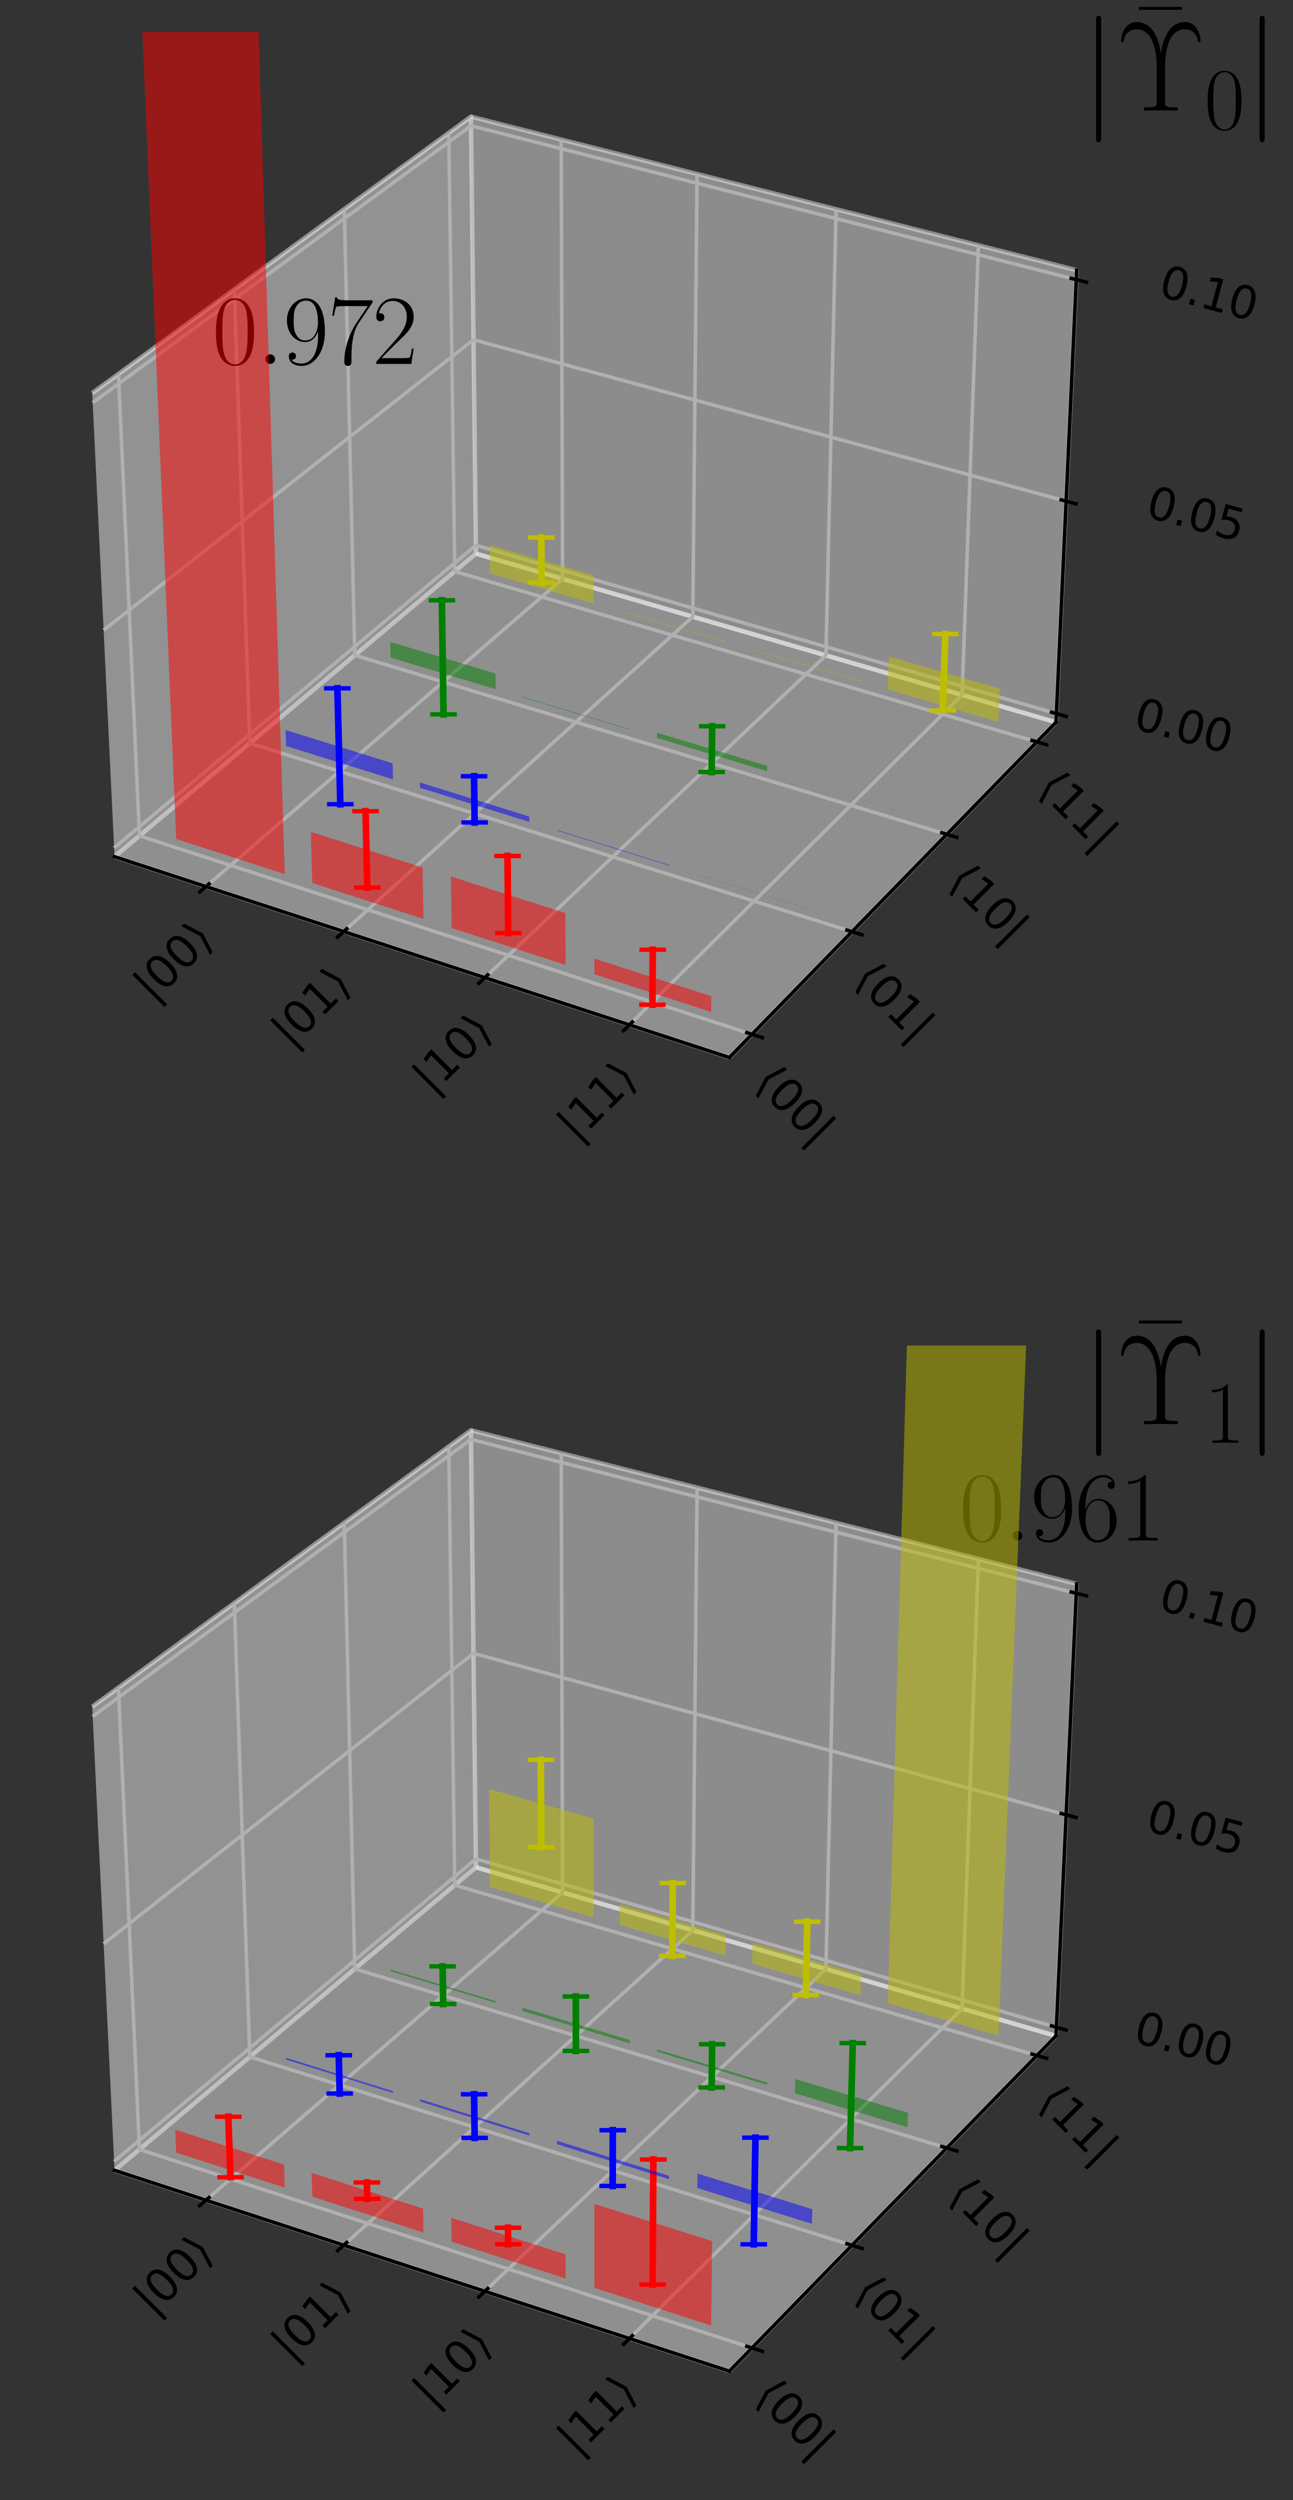 <?xml version="1.0" encoding="utf-8" standalone="no"?>
<!DOCTYPE svg PUBLIC "-//W3C//DTD SVG 1.1//EN"
  "http://www.w3.org/Graphics/SVG/1.1/DTD/svg11.dtd">
<svg height="564.289pt" version="1.1" viewBox="0 0 291.894 564.289" width="291.894pt" xmlns="http://www.w3.org/2000/svg" xmlns:xlink="http://www.w3.org/1999/xlink">
 <rect x="0" y="0" width="291.894" height="564.289" fill="#333333" stroke="none"/>
 <defs>
  <style type="text/css">*{stroke-linecap:butt;stroke-linejoin:round;}</style>
 </defs>
 <g id="figure_1">
  <g id="patch_1">
   <path d="M 0 564.289 
L 291.894 564.289 
L 291.894 0 
L 0 0 
z
" style="fill:none;"/>
  </g>
  <g id="patch_2">
   <path d="M 7.2 254.291 
L 254.291 254.291 
L 254.291 7.2 
L 7.2 7.2 
z
" style="fill:none;"/>
  </g>
  <g id="pane3d_1">
   <g id="patch_3">
    <path d="M 25.857 193.366 
L 107.455 124.97 
L 106.32 26.329 
L 20.818 88.725 
" style="fill:#f2f2f2;opacity:0.5;stroke:#f2f2f2;stroke-linejoin:miter;"/>
   </g>
  </g>
  <g id="pane3d_2">
   <g id="patch_4">
    <path d="M 107.455 124.97 
L 238.389 163.027 
L 243.062 60.989 
L 106.32 26.329 
" style="fill:#e6e6e6;opacity:0.5;stroke:#e6e6e6;stroke-linejoin:miter;"/>
   </g>
  </g>
  <g id="pane3d_3">
   <g id="patch_5">
    <path d="M 25.857 193.366 
L 164.654 238.697 
L 238.389 163.027 
L 107.455 124.97 
" style="fill:#ececec;opacity:0.5;stroke:#ececec;stroke-linejoin:miter;"/>
   </g>
  </g>
  <g id="axis3d_1">
   <g id="line2d_1">
    <path d="M 25.857 193.366 
L 164.654 238.697 
" style="fill:none;stroke:#000000;stroke-linecap:square;stroke-width:0.8;"/>
   </g>
   <g id="Line3DCollection_1">
    <path d="M 46.496 200.107 
L 126.998 130.65 
L 126.694 31.494 
" style="fill:none;stroke:#b0b0b0;stroke-width:0.8;"/>
    <path d="M 77.595 210.264 
L 156.397 139.195 
L 157.365 39.268 
" style="fill:none;stroke:#b0b0b0;stroke-width:0.8;"/>
    <path d="M 109.451 220.668 
L 186.451 147.931 
L 188.751 47.223 
" style="fill:none;stroke:#b0b0b0;stroke-width:0.8;"/>
    <path d="M 142.092 231.329 
L 217.184 156.864 
L 220.877 55.366 
" style="fill:none;stroke:#b0b0b0;stroke-width:0.8;"/>
   </g>
   <g id="xtick_1">
    <g id="line2d_2">
     <path d="M 47.198 199.502 
L 45.091 201.32 
" style="fill:none;stroke:#000000;stroke-linecap:square;stroke-width:0.8;"/>
    </g>
    <g id="text_1">
     <!-- $|00\rangle$ -->
     <g transform="translate(34.538 226.551)rotate(-45)scale(0.1 -0.1)">
      <defs>
       <path d="M 1344 4891 
L 1344 -1509 
L 813 -1509 
L 813 4891 
L 1344 4891 
z
" id="DejaVuSans-7c" transform="scale(0.016)"/>
       <path d="M 2034 4250 
Q 1547 4250 1301 3770 
Q 1056 3291 1056 2328 
Q 1056 1369 1301 889 
Q 1547 409 2034 409 
Q 2525 409 2770 889 
Q 3016 1369 3016 2328 
Q 3016 3291 2770 3770 
Q 2525 4250 2034 4250 
z
M 2034 4750 
Q 2819 4750 3233 4129 
Q 3647 3509 3647 2328 
Q 3647 1150 3233 529 
Q 2819 -91 2034 -91 
Q 1250 -91 836 529 
Q 422 1150 422 2328 
Q 422 3509 836 4129 
Q 1250 4750 2034 4750 
z
" id="DejaVuSans-30" transform="scale(0.016)"/>
       <path d="M 1925 2006 
L 1044 -844 
L 513 -844 
L 1394 2006 
L 513 4856 
L 1044 4856 
L 1925 2006 
z
" id="DejaVuSans-27e9" transform="scale(0.016)"/>
      </defs>
      <use transform="translate(0 0.578)" xlink:href="#DejaVuSans-7c"/>
      <use transform="translate(33.691 0.578)" xlink:href="#DejaVuSans-30"/>
      <use transform="translate(97.314 0.578)" xlink:href="#DejaVuSans-30"/>
      <use transform="translate(160.938 0.578)" xlink:href="#DejaVuSans-27e9"/>
     </g>
    </g>
   </g>
   <g id="xtick_2">
    <g id="line2d_3">
     <path d="M 78.282 209.644 
L 76.217 211.506 
" style="fill:none;stroke:#000000;stroke-linecap:square;stroke-width:0.8;"/>
    </g>
    <g id="text_2">
     <!-- $|01\rangle$ -->
     <g transform="translate(65.652 236.808)rotate(-45)scale(0.1 -0.1)">
      <defs>
       <path d="M 794 531 
L 1825 531 
L 1825 4091 
L 703 3866 
L 703 4441 
L 1819 4666 
L 2450 4666 
L 2450 531 
L 3481 531 
L 3481 0 
L 794 0 
L 794 531 
z
" id="DejaVuSans-31" transform="scale(0.016)"/>
      </defs>
      <use transform="translate(0 0.578)" xlink:href="#DejaVuSans-7c"/>
      <use transform="translate(33.691 0.578)" xlink:href="#DejaVuSans-30"/>
      <use transform="translate(97.314 0.578)" xlink:href="#DejaVuSans-31"/>
      <use transform="translate(160.938 0.578)" xlink:href="#DejaVuSans-27e9"/>
     </g>
    </g>
   </g>
   <g id="xtick_3">
    <g id="line2d_4">
     <path d="M 110.123 220.033 
L 108.103 221.94 
" style="fill:none;stroke:#000000;stroke-linecap:square;stroke-width:0.8;"/>
    </g>
    <g id="text_3">
     <!-- $|10\rangle$ -->
     <g transform="translate(97.525 247.316)rotate(-45)scale(0.1 -0.1)">
      <use transform="translate(0 0.578)" xlink:href="#DejaVuSans-7c"/>
      <use transform="translate(33.691 0.578)" xlink:href="#DejaVuSans-31"/>
      <use transform="translate(97.314 0.578)" xlink:href="#DejaVuSans-30"/>
      <use transform="translate(160.938 0.578)" xlink:href="#DejaVuSans-27e9"/>
     </g>
    </g>
   </g>
   <g id="xtick_4">
    <g id="line2d_5">
     <path d="M 142.748 230.678 
L 140.777 232.633 
" style="fill:none;stroke:#000000;stroke-linecap:square;stroke-width:0.8;"/>
    </g>
    <g id="text_4">
     <!-- $|11\rangle$ -->
     <g transform="translate(130.186 258.083)rotate(-45)scale(0.1 -0.1)">
      <use transform="translate(0 0.578)" xlink:href="#DejaVuSans-7c"/>
      <use transform="translate(33.691 0.578)" xlink:href="#DejaVuSans-31"/>
      <use transform="translate(97.314 0.578)" xlink:href="#DejaVuSans-31"/>
      <use transform="translate(160.938 0.578)" xlink:href="#DejaVuSans-27e9"/>
     </g>
    </g>
   </g>
  </g>
  <g id="axis3d_2">
   <g id="line2d_6">
    <path d="M 238.389 163.027 
L 164.654 238.697 
" style="fill:none;stroke:#000000;stroke-linecap:square;stroke-width:0.8;"/>
   </g>
   <g id="Line3DCollection_2">
    <path d="M 26.731 84.41 
L 31.48 188.653 
L 169.756 233.462 
" style="fill:none;stroke:#b0b0b0;stroke-width:0.8;"/>
    <path d="M 52.896 65.316 
L 56.398 167.766 
L 192.329 210.297 
" style="fill:none;stroke:#b0b0b0;stroke-width:0.8;"/>
    <path d="M 77.725 47.197 
L 80.096 147.902 
L 213.739 188.324 
" style="fill:none;stroke:#b0b0b0;stroke-width:0.8;"/>
    <path d="M 101.316 29.982 
L 102.661 128.987 
L 234.076 167.454 
" style="fill:none;stroke:#b0b0b0;stroke-width:0.8;"/>
   </g>
   <g id="xtick_5">
    <g id="line2d_7">
     <path d="M 168.591 233.084 
L 172.09 234.218 
" style="fill:none;stroke:#000000;stroke-linecap:square;stroke-width:0.8;"/>
    </g>
    <g id="text_5">
     <!-- $\langle 00|$ -->
     <g transform="translate(169.91 244.741)rotate(-315)scale(0.1 -0.1)">
      <defs>
       <path d="M 572 2006 
L 1453 4856 
L 1984 4856 
L 1103 2006 
L 1984 -844 
L 1453 -844 
L 572 2006 
z
" id="DejaVuSans-27e8" transform="scale(0.016)"/>
      </defs>
      <use transform="translate(0 0.578)" xlink:href="#DejaVuSans-27e8"/>
      <use transform="translate(39.014 0.578)" xlink:href="#DejaVuSans-30"/>
      <use transform="translate(102.637 0.578)" xlink:href="#DejaVuSans-30"/>
      <use transform="translate(166.26 0.578)" xlink:href="#DejaVuSans-7c"/>
     </g>
    </g>
   </g>
   <g id="xtick_6">
    <g id="line2d_8">
     <path d="M 191.185 209.939 
L 194.619 211.014 
" style="fill:none;stroke:#000000;stroke-linecap:square;stroke-width:0.8;"/>
    </g>
    <g id="text_6">
     <!-- $\langle 01|$ -->
     <g transform="translate(192.341 221.416)rotate(-315)scale(0.1 -0.1)">
      <use transform="translate(0 0.578)" xlink:href="#DejaVuSans-27e8"/>
      <use transform="translate(39.014 0.578)" xlink:href="#DejaVuSans-30"/>
      <use transform="translate(102.637 0.578)" xlink:href="#DejaVuSans-31"/>
      <use transform="translate(166.26 0.578)" xlink:href="#DejaVuSans-7c"/>
     </g>
    </g>
   </g>
   <g id="xtick_7">
    <g id="line2d_9">
     <path d="M 212.616 187.984 
L 215.989 189.005 
" style="fill:none;stroke:#000000;stroke-linecap:square;stroke-width:0.8;"/>
    </g>
    <g id="text_7">
     <!-- $\langle 10|$ -->
     <g transform="translate(213.617 199.291)rotate(-315)scale(0.1 -0.1)">
      <use transform="translate(0 0.578)" xlink:href="#DejaVuSans-27e8"/>
      <use transform="translate(39.014 0.578)" xlink:href="#DejaVuSans-31"/>
      <use transform="translate(102.637 0.578)" xlink:href="#DejaVuSans-30"/>
      <use transform="translate(166.26 0.578)" xlink:href="#DejaVuSans-7c"/>
     </g>
    </g>
   </g>
   <g id="xtick_8">
    <g id="line2d_10">
     <path d="M 232.973 167.131 
L 236.285 168.1 
" style="fill:none;stroke:#000000;stroke-linecap:square;stroke-width:0.8;"/>
    </g>
    <g id="text_8">
     <!-- $\langle 11|$ -->
     <g transform="translate(233.825 178.277)rotate(-315)scale(0.1 -0.1)">
      <use transform="translate(0 0.578)" xlink:href="#DejaVuSans-27e8"/>
      <use transform="translate(39.014 0.578)" xlink:href="#DejaVuSans-31"/>
      <use transform="translate(102.637 0.578)" xlink:href="#DejaVuSans-31"/>
      <use transform="translate(166.26 0.578)" xlink:href="#DejaVuSans-7c"/>
     </g>
    </g>
   </g>
  </g>
  <g id="axis3d_3">
   <g id="line2d_11">
    <path d="M 238.389 163.027 
L 243.062 60.989 
" style="fill:none;stroke:#000000;stroke-linecap:square;stroke-width:0.8;"/>
   </g>
   <g id="Line3DCollection_3">
    <path d="M 238.479 161.072 
L 107.433 123.076 
L 25.761 191.365 
" style="fill:none;stroke:#b0b0b0;stroke-width:0.8;"/>
    <path d="M 240.675 113.126 
L 106.899 76.678 
L 23.395 142.236 
" style="fill:none;stroke:#b0b0b0;stroke-width:0.8;"/>
    <path d="M 242.964 63.12 
L 106.344 28.384 
L 20.923 90.913 
" style="fill:none;stroke:#b0b0b0;stroke-width:0.8;"/>
   </g>
   <g id="xtick_9">
    <g id="line2d_12">
     <path d="M 237.379 160.753 
L 240.681 161.711 
" style="fill:none;stroke:#000000;stroke-linecap:square;stroke-width:0.8;"/>
    </g>
    <g id="text_9">
     <!-- 0.00 -->
     <g transform="translate(255.54 164.349)rotate(-345)scale(0.1 -0.1)">
      <defs>
       <path d="M 684 794 
L 1344 794 
L 1344 0 
L 684 0 
L 684 794 
z
" id="DejaVuSans-2e" transform="scale(0.016)"/>
      </defs>
      <use xlink:href="#DejaVuSans-30"/>
      <use x="63.623" xlink:href="#DejaVuSans-2e"/>
      <use x="95.41" xlink:href="#DejaVuSans-30"/>
      <use x="159.033" xlink:href="#DejaVuSans-30"/>
     </g>
    </g>
   </g>
   <g id="xtick_10">
    <g id="line2d_13">
     <path d="M 239.551 112.82 
L 242.925 113.739 
" style="fill:none;stroke:#000000;stroke-linecap:square;stroke-width:0.8;"/>
    </g>
    <g id="text_10">
     <!-- 0.05 -->
     <g transform="translate(258.321 116.565)rotate(-345)scale(0.1 -0.1)">
      <defs>
       <path d="M 691 4666 
L 3169 4666 
L 3169 4134 
L 1269 4134 
L 1269 2991 
Q 1406 3038 1543 3061 
Q 1681 3084 1819 3084 
Q 2600 3084 3056 2656 
Q 3513 2228 3513 1497 
Q 3513 744 3044 326 
Q 2575 -91 1722 -91 
Q 1428 -91 1123 -41 
Q 819 9 494 109 
L 494 744 
Q 775 591 1075 516 
Q 1375 441 1709 441 
Q 2250 441 2565 725 
Q 2881 1009 2881 1497 
Q 2881 1984 2565 2268 
Q 2250 2553 1709 2553 
Q 1456 2553 1204 2497 
Q 953 2441 691 2322 
L 691 4666 
z
" id="DejaVuSans-35" transform="scale(0.016)"/>
      </defs>
      <use xlink:href="#DejaVuSans-30"/>
      <use x="63.623" xlink:href="#DejaVuSans-2e"/>
      <use x="95.41" xlink:href="#DejaVuSans-30"/>
      <use x="159.033" xlink:href="#DejaVuSans-35"/>
     </g>
    </g>
   </g>
   <g id="xtick_11">
    <g id="line2d_14">
     <path d="M 241.815 62.828 
L 245.265 63.705 
" style="fill:none;stroke:#000000;stroke-linecap:square;stroke-width:0.8;"/>
    </g>
    <g id="text_11">
     <!-- 0.10 -->
     <g transform="translate(261.221 66.739)rotate(-345)scale(0.1 -0.1)">
      <use xlink:href="#DejaVuSans-30"/>
      <use x="63.623" xlink:href="#DejaVuSans-2e"/>
      <use x="95.41" xlink:href="#DejaVuSans-31"/>
      <use x="159.033" xlink:href="#DejaVuSans-30"/>
     </g>
    </g>
   </g>
  </g>
  <g id="axes_1">
   <g id="line2d_15">
    <path clip-path="url(#p80a7a09e56)" style="fill:none;stroke:#ff0000;stroke-linecap:square;stroke-width:1.5;"/>
    <defs>
     <path d="M 3 0 
L -3 -0 
" id="m1e4ab4cdf0" style="stroke:#ff0000;"/>
    </defs>
    <g clip-path="url(#p80a7a09e56)"/>
   </g>
   <g id="line2d_16">
    <path clip-path="url(#p80a7a09e56)" d="M 82.525 183.1 
L 82.919 200.362 
" style="fill:none;stroke:#ff0000;stroke-linecap:square;stroke-width:1.5;"/>
    <g clip-path="url(#p80a7a09e56)">
     <use style="fill:#ff0000;stroke:#ff0000;" x="82.525" xlink:href="#m1e4ab4cdf0" y="183.1"/>
     <use style="fill:#ff0000;stroke:#ff0000;" x="82.919" xlink:href="#m1e4ab4cdf0" y="200.362"/>
    </g>
   </g>
   <g id="line2d_17">
    <path clip-path="url(#p80a7a09e56)" d="M 114.575 193.216 
L 114.726 210.609 
" style="fill:none;stroke:#ff0000;stroke-linecap:square;stroke-width:1.5;"/>
    <g clip-path="url(#p80a7a09e56)">
     <use style="fill:#ff0000;stroke:#ff0000;" x="114.575" xlink:href="#m1e4ab4cdf0" y="193.216"/>
     <use style="fill:#ff0000;stroke:#ff0000;" x="114.726" xlink:href="#m1e4ab4cdf0" y="210.609"/>
    </g>
   </g>
   <g id="line2d_18">
    <path clip-path="url(#p80a7a09e56)" d="M 147.355 214.367 
L 147.281 226.777 
" style="fill:none;stroke:#ff0000;stroke-linecap:square;stroke-width:1.5;"/>
    <g clip-path="url(#p80a7a09e56)">
     <use style="fill:#ff0000;stroke:#ff0000;" x="147.355" xlink:href="#m1e4ab4cdf0" y="214.367"/>
     <use style="fill:#ff0000;stroke:#ff0000;" x="147.281" xlink:href="#m1e4ab4cdf0" y="226.777"/>
    </g>
   </g>
   <g id="line2d_19">
    <path clip-path="url(#p80a7a09e56)" d="M 76.165 155.365 
L 76.828 181.529 
" style="fill:none;stroke:#0000ff;stroke-linecap:square;stroke-width:1.5;"/>
    <defs>
     <path d="M 3 0 
L -3 -0 
" id="mae9d190813" style="stroke:#0000ff;"/>
    </defs>
    <g clip-path="url(#p80a7a09e56)">
     <use style="fill:#0000ff;stroke:#0000ff;" x="76.165" xlink:href="#mae9d190813" y="155.365"/>
     <use style="fill:#0000ff;stroke:#0000ff;" x="76.828" xlink:href="#mae9d190813" y="181.529"/>
    </g>
   </g>
   <g id="line2d_20">
    <path clip-path="url(#p80a7a09e56)" d="M 107.019 175.215 
L 107.143 185.637 
" style="fill:none;stroke:#0000ff;stroke-linecap:square;stroke-width:1.5;"/>
    <g clip-path="url(#p80a7a09e56)">
     <use style="fill:#0000ff;stroke:#0000ff;" x="107.019" xlink:href="#mae9d190813" y="175.215"/>
     <use style="fill:#0000ff;stroke:#0000ff;" x="107.143" xlink:href="#mae9d190813" y="185.637"/>
    </g>
   </g>
   <g id="line2d_21">
    <path clip-path="url(#p80a7a09e56)" d="M 99.744 135.497 
L 100.127 161.239 
" style="fill:none;stroke:#008000;stroke-linecap:square;stroke-width:1.5;"/>
    <defs>
     <path d="M 3 0 
L -3 -0 
" id="mbb421e89e5" style="stroke:#008000;"/>
    </defs>
    <g clip-path="url(#p80a7a09e56)">
     <use style="fill:#008000;stroke:#008000;" x="99.744" xlink:href="#mbb421e89e5" y="135.497"/>
     <use style="fill:#008000;stroke:#008000;" x="100.127" xlink:href="#mbb421e89e5" y="161.239"/>
    </g>
   </g>
   <g id="line2d_22">
    <path clip-path="url(#p80a7a09e56)" d="M 160.777 163.929 
L 160.656 174.259 
" style="fill:none;stroke:#008000;stroke-linecap:square;stroke-width:1.5;"/>
    <g clip-path="url(#p80a7a09e56)">
     <use style="fill:#008000;stroke:#008000;" x="160.777" xlink:href="#mbb421e89e5" y="163.929"/>
     <use style="fill:#008000;stroke:#008000;" x="160.656" xlink:href="#mbb421e89e5" y="174.259"/>
    </g>
   </g>
   <g id="line2d_23">
    <path clip-path="url(#p80a7a09e56)" d="M 122.204 121.325 
L 122.256 131.507 
" style="fill:none;stroke:#bfbf00;stroke-linecap:square;stroke-width:1.5;"/>
    <defs>
     <path d="M 3 0 
L -3 -0 
" id="m95f9a1bff4" style="stroke:#bfbf00;"/>
    </defs>
    <g clip-path="url(#p80a7a09e56)">
     <use style="fill:#bfbf00;stroke:#bfbf00;" x="122.204" xlink:href="#m95f9a1bff4" y="121.325"/>
     <use style="fill:#bfbf00;stroke:#bfbf00;" x="122.256" xlink:href="#m95f9a1bff4" y="131.507"/>
    </g>
   </g>
   <g id="line2d_24">
    <path clip-path="url(#p80a7a09e56)" d="M 213.414 143.11 
L 212.818 160.353 
" style="fill:none;stroke:#bfbf00;stroke-linecap:square;stroke-width:1.5;"/>
    <g clip-path="url(#p80a7a09e56)">
     <use style="fill:#bfbf00;stroke:#bfbf00;" x="213.414" xlink:href="#m95f9a1bff4" y="143.11"/>
     <use style="fill:#bfbf00;stroke:#bfbf00;" x="212.818" xlink:href="#m95f9a1bff4" y="160.353"/>
    </g>
   </g>
   <g id="patch_6">
    <path clip-path="url(#p80a7a09e56)" d="M 110.632 129.422 
L 133.995 136.244 
L 133.995 129.834 
L 110.568 123.05 
L 110.632 129.422 
" style="fill:#bfbf00;opacity:0.5;"/>
   </g>
   <g id="text_12">
    <!-- $0.972$ -->
    <g transform="translate(47.912 82.146)scale(0.22 -0.22)">
     <defs>
      <path d="M 2688 2038 
C 2688 2430 2682 3099 2413 3613 
C 2176 4063 1798 4224 1466 4224 
C 1158 4224 768 4082 525 3620 
C 269 3137 243 2539 243 2038 
C 243 1671 250 1112 448 623 
C 723 -39 1216 -128 1466 -128 
C 1760 -128 2208 -7 2470 604 
C 2662 1048 2688 1568 2688 2038 
z
M 1466 -26 
C 1056 -26 813 328 723 816 
C 653 1196 653 1749 653 2109 
C 653 2604 653 3015 736 3407 
C 858 3954 1216 4121 1466 4121 
C 1728 4121 2067 3947 2189 3420 
C 2272 3054 2278 2623 2278 2109 
C 2278 1691 2278 1176 2202 797 
C 2067 96 1690 -26 1466 -26 
z
" id="CMR17-30" transform="scale(0.016)"/>
      <path d="M 1178 307 
C 1178 492 1024 620 870 620 
C 685 620 557 467 557 313 
C 557 128 710 0 864 0 
C 1050 0 1178 153 1178 307 
z
" id="CMMI12-3a" transform="scale(0.016)"/>
      <path d="M 2253 1871 
C 2253 448 1670 25 1190 25 
C 1043 25 685 43 538 281 
C 704 256 826 345 826 505 
C 826 678 685 736 595 736 
C 538 736 365 710 365 492 
C 365 68 742 -128 1203 -128 
C 1939 -128 2688 665 2688 2090 
C 2688 3857 1971 4224 1485 4224 
C 851 4224 243 3664 243 2800 
C 243 2000 762 1408 1414 1408 
C 1952 1408 2189 1910 2253 2122 
L 2253 1871 
z
M 1427 1510 
C 1254 1510 1011 1542 813 1929 
C 678 2181 678 2477 678 2793 
C 678 3174 678 3438 858 3722 
C 947 3857 1114 4076 1485 4076 
C 2240 4076 2240 2909 2240 2651 
C 2240 2193 2035 1510 1427 1510 
z
" id="CMR17-39" transform="scale(0.016)"/>
      <path d="M 2886 3955 
L 2886 4096 
L 1382 4096 
C 634 4096 621 4166 595 4288 
L 480 4288 
L 294 3104 
L 410 3104 
C 429 3226 474 3552 550 3673 
C 589 3724 1062 3724 1171 3724 
L 2579 3724 
L 1869 2670 
C 1395 1961 1069 1003 1069 166 
C 1069 89 1069 -128 1299 -128 
C 1530 -128 1530 89 1530 172 
L 1530 466 
C 1530 1514 1709 2204 2003 2644 
L 2886 3955 
z
" id="CMR17-37" transform="scale(0.016)"/>
      <path d="M 2669 990 
L 2554 990 
C 2490 537 2438 460 2413 422 
C 2381 371 1920 371 1830 371 
L 602 371 
C 832 620 1280 1073 1824 1596 
C 2214 1966 2669 2400 2669 3033 
C 2669 3788 2067 4224 1395 4224 
C 691 4224 262 3603 262 3027 
C 262 2777 448 2745 525 2745 
C 589 2745 781 2783 781 3007 
C 781 3206 614 3264 525 3264 
C 486 3264 448 3257 422 3244 
C 544 3788 915 4057 1306 4057 
C 1862 4057 2227 3616 2227 3033 
C 2227 2477 1901 1998 1536 1583 
L 262 147 
L 262 0 
L 2515 0 
L 2669 990 
z
" id="CMR17-32" transform="scale(0.016)"/>
     </defs>
     <use transform="scale(0.996)" xlink:href="#CMR17-30"/>
     <use transform="translate(45.69 0)scale(0.996)" xlink:href="#CMMI12-3a"/>
     <use transform="translate(72.788 0)scale(0.996)" xlink:href="#CMR17-39"/>
     <use transform="translate(118.478 0)scale(0.996)" xlink:href="#CMR17-37"/>
     <use transform="translate(164.169 0)scale(0.996)" xlink:href="#CMR17-32"/>
    </g>
   </g>
   <g id="text_13">
    <!-- $|\bar\Upsilon_0|$ -->
    <g transform="translate(244.038 24.969)scale(0.28 -0.28)">
     <defs>
      <path d="M 1018 4569 
C 1018 4684 1018 4800 890 4800 
C 762 4800 762 4684 762 4569 
L 762 -1370 
C 762 -1485 762 -1600 890 -1600 
C 1018 -1600 1018 -1485 1018 -1370 
L 1018 4569 
z
" id="CMSY10-6a" transform="scale(0.016)"/>
      <path d="M 2554 3520 
L 2554 3667 
L 378 3667 
L 378 3520 
L 2554 3520 
z
" id="CMR17-16" transform="scale(0.016)"/>
      <path d="M 2515 2262 
C 2515 2544 2554 3089 2726 3506 
C 2906 3922 3187 4115 3533 4115 
C 3738 4115 4115 3999 4173 3531 
C 4179 3480 4179 3461 4237 3461 
C 4301 3461 4307 3480 4307 3544 
C 4307 3884 4083 4480 3526 4480 
C 2554 4480 2355 3236 2310 2909 
L 2304 2909 
C 2253 3243 2048 4480 1075 4480 
C 512 4480 294 3877 294 3544 
C 294 3480 301 3461 365 3461 
C 422 3461 422 3480 429 3531 
C 486 4006 864 4115 1069 4115 
C 2029 4115 2093 2647 2093 2262 
L 2093 461 
C 2093 230 2080 166 1594 166 
L 1453 166 
L 1453 0 
C 1722 12 2035 12 2304 12 
C 2573 12 2886 12 3155 0 
L 3155 166 
L 3014 166 
C 2528 166 2515 230 2515 461 
L 2515 2262 
z
" id="CMR17-7" transform="scale(0.016)"/>
     </defs>
     <use transform="scale(0.996)" xlink:href="#CMSY10-6a"/>
     <use transform="translate(40.686 25.176)scale(0.996)" xlink:href="#CMR17-16"/>
     <use transform="translate(27.674 0)scale(0.996)" xlink:href="#CMR17-7"/>
     <use transform="translate(99.389 -14.944)scale(0.697)" xlink:href="#CMR17-30"/>
     <use transform="translate(131.87 0)scale(0.996)" xlink:href="#CMSY10-6a"/>
    </g>
   </g>
   <g id="patch_7">
    <path clip-path="url(#p80a7a09e56)" d="M 139.9 137.968 
L 163.785 144.942 
L 163.787 144.803 
L 139.901 137.83 
L 139.9 137.968 
" style="fill:#bfbf00;opacity:0.5;"/>
   </g>
   <g id="patch_8">
    <path clip-path="url(#p80a7a09e56)" d="M 169.823 146.705 
L 194.247 153.837 
L 194.25 153.696 
L 169.825 146.566 
L 169.823 146.705 
" style="fill:#bfbf00;opacity:0.5;"/>
   </g>
   <g id="patch_9">
    <path clip-path="url(#p80a7a09e56)" d="M 88.174 148.422 
L 111.913 155.585 
L 111.878 152.027 
L 88.103 144.885 
L 88.174 148.422 
" style="fill:#008000;opacity:0.5;"/>
   </g>
   <g id="patch_10">
    <path clip-path="url(#p80a7a09e56)" d="M 117.915 157.396 
L 142.197 164.723 
L 142.198 164.583 
L 117.914 157.258 
L 117.915 157.396 
" style="fill:#008000;opacity:0.5;"/>
   </g>
   <g id="patch_11">
    <path clip-path="url(#p80a7a09e56)" d="M 200.422 155.64 
L 225.403 162.934 
L 225.705 155.406 
L 200.639 148.156 
L 200.422 155.64 
" style="fill:#bfbf00;opacity:0.5;"/>
   </g>
   <g id="patch_12">
    <path clip-path="url(#p80a7a09e56)" d="M 148.337 166.575 
L 173.182 174.072 
L 173.203 172.867 
L 148.345 165.378 
L 148.337 166.575 
" style="fill:#008000;opacity:0.5;"/>
   </g>
   <g id="patch_13">
    <path clip-path="url(#p80a7a09e56)" d="M 64.583 168.38 
L 88.707 175.91 
L 88.635 172.294 
L 64.473 164.785 
L 64.583 168.38 
" style="fill:#0000ff;opacity:0.5;"/>
   </g>
   <g id="patch_14">
    <path clip-path="url(#p80a7a09e56)" d="M 179.465 175.968 
L 204.892 183.639 
L 204.893 183.608 
L 179.466 175.936 
L 179.465 175.968 
" style="fill:#008000;opacity:0.5;"/>
   </g>
   <g id="patch_15">
    <path clip-path="url(#p80a7a09e56)" d="M 94.808 177.814 
L 119.499 185.521 
L 119.491 184.306 
L 94.787 176.606 
L 94.808 177.814 
" style="fill:#0000ff;opacity:0.5;"/>
   </g>
   <g id="patch_16">
    <path clip-path="url(#p80a7a09e56)" d="M 125.744 187.47 
L 151.021 195.36 
L 151.022 195.218 
L 125.743 187.329 
L 125.744 187.47 
" style="fill:#0000ff;opacity:0.5;"/>
   </g>
   <g id="patch_17">
    <path clip-path="url(#p80a7a09e56)" d="M 157.415 197.356 
L 183.3 205.436 
L 183.301 205.404 
L 157.415 197.324 
L 157.415 197.356 
" style="fill:#0000ff;opacity:0.5;"/>
   </g>
   <g id="patch_18">
    <path clip-path="url(#p80a7a09e56)" d="M 70.493 199.3 
L 95.601 207.418 
L 95.401 195.808 
L 70.166 187.76 
L 70.493 199.3 
" style="fill:#ff0000;opacity:0.5;"/>
   </g>
   <g id="patch_19">
    <path clip-path="url(#p80a7a09e56)" d="M 101.954 209.471 
L 127.675 217.787 
L 127.641 206.089 
L 101.787 197.844 
L 101.954 209.471 
" style="fill:#ff0000;opacity:0.5;"/>
   </g>
   <g id="patch_20">
    <path clip-path="url(#p80a7a09e56)" d="M 134.184 219.891 
L 160.539 228.411 
L 160.582 224.86 
L 134.184 216.361 
L 134.184 219.891 
" style="fill:#ff0000;opacity:0.5;"/>
   </g>
   <g id="patch_21">
    <path clip-path="url(#p80a7a09e56)" d="M 39.773 189.369 
L 64.291 197.295 
L 14.079 -1416.74 
L -26.985 -1404.298 
L 39.773 189.369 
" style="fill:#ff0000;opacity:0.5;"/>
   </g>
  </g>
  <g id="patch_22">
   <path d="M 7.2 550.8 
L 254.291 550.8 
L 254.291 303.709 
L 7.2 303.709 
z
" style="fill:none;"/>
  </g>
  <g id="pane3d_4">
   <g id="patch_23">
    <path d="M 25.857 489.875 
L 107.455 421.479 
L 106.32 322.838 
L 20.818 385.234 
" style="fill:#f2f2f2;opacity:0.5;stroke:#f2f2f2;stroke-linejoin:miter;"/>
   </g>
  </g>
  <g id="pane3d_5">
   <g id="patch_24">
    <path d="M 107.455 421.479 
L 238.389 459.536 
L 243.062 357.499 
L 106.32 322.838 
" style="fill:#e6e6e6;opacity:0.5;stroke:#e6e6e6;stroke-linejoin:miter;"/>
   </g>
  </g>
  <g id="pane3d_6">
   <g id="patch_25">
    <path d="M 25.857 489.875 
L 164.654 535.207 
L 238.389 459.536 
L 107.455 421.479 
" style="fill:#ececec;opacity:0.5;stroke:#ececec;stroke-linejoin:miter;"/>
   </g>
  </g>
  <g id="axis3d_4">
   <g id="line2d_25">
    <path d="M 25.857 489.875 
L 164.654 535.207 
" style="fill:none;stroke:#000000;stroke-linecap:square;stroke-width:0.8;"/>
   </g>
   <g id="Line3DCollection_4">
    <path d="M 46.496 496.616 
L 126.998 427.159 
L 126.694 328.003 
" style="fill:none;stroke:#b0b0b0;stroke-width:0.8;"/>
    <path d="M 77.595 506.773 
L 156.397 435.704 
L 157.365 335.777 
" style="fill:none;stroke:#b0b0b0;stroke-width:0.8;"/>
    <path d="M 109.451 517.177 
L 186.451 444.44 
L 188.751 343.732 
" style="fill:none;stroke:#b0b0b0;stroke-width:0.8;"/>
    <path d="M 142.092 527.838 
L 217.184 453.373 
L 220.877 351.875 
" style="fill:none;stroke:#b0b0b0;stroke-width:0.8;"/>
   </g>
   <g id="xtick_12">
    <g id="line2d_26">
     <path d="M 47.198 496.011 
L 45.091 497.829 
" style="fill:none;stroke:#000000;stroke-linecap:square;stroke-width:0.8;"/>
    </g>
    <g id="text_14">
     <!-- $|00\rangle$ -->
     <g transform="translate(34.538 523.06)rotate(-45)scale(0.1 -0.1)">
      <use transform="translate(0 0.578)" xlink:href="#DejaVuSans-7c"/>
      <use transform="translate(33.691 0.578)" xlink:href="#DejaVuSans-30"/>
      <use transform="translate(97.314 0.578)" xlink:href="#DejaVuSans-30"/>
      <use transform="translate(160.938 0.578)" xlink:href="#DejaVuSans-27e9"/>
     </g>
    </g>
   </g>
   <g id="xtick_13">
    <g id="line2d_27">
     <path d="M 78.282 506.153 
L 76.217 508.015 
" style="fill:none;stroke:#000000;stroke-linecap:square;stroke-width:0.8;"/>
    </g>
    <g id="text_15">
     <!-- $|01\rangle$ -->
     <g transform="translate(65.652 533.317)rotate(-45)scale(0.1 -0.1)">
      <use transform="translate(0 0.578)" xlink:href="#DejaVuSans-7c"/>
      <use transform="translate(33.691 0.578)" xlink:href="#DejaVuSans-30"/>
      <use transform="translate(97.314 0.578)" xlink:href="#DejaVuSans-31"/>
      <use transform="translate(160.938 0.578)" xlink:href="#DejaVuSans-27e9"/>
     </g>
    </g>
   </g>
   <g id="xtick_14">
    <g id="line2d_28">
     <path d="M 110.123 516.542 
L 108.103 518.45 
" style="fill:none;stroke:#000000;stroke-linecap:square;stroke-width:0.8;"/>
    </g>
    <g id="text_16">
     <!-- $|10\rangle$ -->
     <g transform="translate(97.525 543.825)rotate(-45)scale(0.1 -0.1)">
      <use transform="translate(0 0.578)" xlink:href="#DejaVuSans-7c"/>
      <use transform="translate(33.691 0.578)" xlink:href="#DejaVuSans-31"/>
      <use transform="translate(97.314 0.578)" xlink:href="#DejaVuSans-30"/>
      <use transform="translate(160.938 0.578)" xlink:href="#DejaVuSans-27e9"/>
     </g>
    </g>
   </g>
   <g id="xtick_15">
    <g id="line2d_29">
     <path d="M 142.748 527.187 
L 140.777 529.142 
" style="fill:none;stroke:#000000;stroke-linecap:square;stroke-width:0.8;"/>
    </g>
    <g id="text_17">
     <!-- $|11\rangle$ -->
     <g transform="translate(130.186 554.592)rotate(-45)scale(0.1 -0.1)">
      <use transform="translate(0 0.578)" xlink:href="#DejaVuSans-7c"/>
      <use transform="translate(33.691 0.578)" xlink:href="#DejaVuSans-31"/>
      <use transform="translate(97.314 0.578)" xlink:href="#DejaVuSans-31"/>
      <use transform="translate(160.938 0.578)" xlink:href="#DejaVuSans-27e9"/>
     </g>
    </g>
   </g>
  </g>
  <g id="axis3d_5">
   <g id="line2d_30">
    <path d="M 238.389 459.536 
L 164.654 535.207 
" style="fill:none;stroke:#000000;stroke-linecap:square;stroke-width:0.8;"/>
   </g>
   <g id="Line3DCollection_5">
    <path d="M 26.731 380.919 
L 31.48 485.162 
L 169.756 529.971 
" style="fill:none;stroke:#b0b0b0;stroke-width:0.8;"/>
    <path d="M 52.896 361.825 
L 56.398 464.275 
L 192.329 506.806 
" style="fill:none;stroke:#b0b0b0;stroke-width:0.8;"/>
    <path d="M 77.725 343.706 
L 80.096 444.411 
L 213.739 484.833 
" style="fill:none;stroke:#b0b0b0;stroke-width:0.8;"/>
    <path d="M 101.316 326.491 
L 102.661 425.496 
L 234.076 463.963 
" style="fill:none;stroke:#b0b0b0;stroke-width:0.8;"/>
   </g>
   <g id="xtick_16">
    <g id="line2d_31">
     <path d="M 168.591 529.593 
L 172.09 530.727 
" style="fill:none;stroke:#000000;stroke-linecap:square;stroke-width:0.8;"/>
    </g>
    <g id="text_18">
     <!-- $\langle 00|$ -->
     <g transform="translate(169.91 541.25)rotate(-315)scale(0.1 -0.1)">
      <use transform="translate(0 0.578)" xlink:href="#DejaVuSans-27e8"/>
      <use transform="translate(39.014 0.578)" xlink:href="#DejaVuSans-30"/>
      <use transform="translate(102.637 0.578)" xlink:href="#DejaVuSans-30"/>
      <use transform="translate(166.26 0.578)" xlink:href="#DejaVuSans-7c"/>
     </g>
    </g>
   </g>
   <g id="xtick_17">
    <g id="line2d_32">
     <path d="M 191.185 506.448 
L 194.619 507.523 
" style="fill:none;stroke:#000000;stroke-linecap:square;stroke-width:0.8;"/>
    </g>
    <g id="text_19">
     <!-- $\langle 01|$ -->
     <g transform="translate(192.341 517.925)rotate(-315)scale(0.1 -0.1)">
      <use transform="translate(0 0.578)" xlink:href="#DejaVuSans-27e8"/>
      <use transform="translate(39.014 0.578)" xlink:href="#DejaVuSans-30"/>
      <use transform="translate(102.637 0.578)" xlink:href="#DejaVuSans-31"/>
      <use transform="translate(166.26 0.578)" xlink:href="#DejaVuSans-7c"/>
     </g>
    </g>
   </g>
   <g id="xtick_18">
    <g id="line2d_33">
     <path d="M 212.616 484.494 
L 215.989 485.514 
" style="fill:none;stroke:#000000;stroke-linecap:square;stroke-width:0.8;"/>
    </g>
    <g id="text_20">
     <!-- $\langle 10|$ -->
     <g transform="translate(213.617 495.8)rotate(-315)scale(0.1 -0.1)">
      <use transform="translate(0 0.578)" xlink:href="#DejaVuSans-27e8"/>
      <use transform="translate(39.014 0.578)" xlink:href="#DejaVuSans-31"/>
      <use transform="translate(102.637 0.578)" xlink:href="#DejaVuSans-30"/>
      <use transform="translate(166.26 0.578)" xlink:href="#DejaVuSans-7c"/>
     </g>
    </g>
   </g>
   <g id="xtick_19">
    <g id="line2d_34">
     <path d="M 232.973 463.64 
L 236.285 464.609 
" style="fill:none;stroke:#000000;stroke-linecap:square;stroke-width:0.8;"/>
    </g>
    <g id="text_21">
     <!-- $\langle 11|$ -->
     <g transform="translate(233.825 474.786)rotate(-315)scale(0.1 -0.1)">
      <use transform="translate(0 0.578)" xlink:href="#DejaVuSans-27e8"/>
      <use transform="translate(39.014 0.578)" xlink:href="#DejaVuSans-31"/>
      <use transform="translate(102.637 0.578)" xlink:href="#DejaVuSans-31"/>
      <use transform="translate(166.26 0.578)" xlink:href="#DejaVuSans-7c"/>
     </g>
    </g>
   </g>
  </g>
  <g id="axis3d_6">
   <g id="line2d_35">
    <path d="M 238.389 459.536 
L 243.062 357.499 
" style="fill:none;stroke:#000000;stroke-linecap:square;stroke-width:0.8;"/>
   </g>
   <g id="Line3DCollection_6">
    <path d="M 238.479 457.581 
L 107.433 419.585 
L 25.761 487.874 
" style="fill:none;stroke:#b0b0b0;stroke-width:0.8;"/>
    <path d="M 240.675 409.635 
L 106.899 373.187 
L 23.395 438.745 
" style="fill:none;stroke:#b0b0b0;stroke-width:0.8;"/>
    <path d="M 242.964 359.629 
L 106.344 324.894 
L 20.923 387.422 
" style="fill:none;stroke:#b0b0b0;stroke-width:0.8;"/>
   </g>
   <g id="xtick_20">
    <g id="line2d_36">
     <path d="M 237.379 457.262 
L 240.681 458.22 
" style="fill:none;stroke:#000000;stroke-linecap:square;stroke-width:0.8;"/>
    </g>
    <g id="text_22">
     <!-- 0.00 -->
     <g transform="translate(255.54 460.858)rotate(-345)scale(0.1 -0.1)">
      <use xlink:href="#DejaVuSans-30"/>
      <use x="63.623" xlink:href="#DejaVuSans-2e"/>
      <use x="95.41" xlink:href="#DejaVuSans-30"/>
      <use x="159.033" xlink:href="#DejaVuSans-30"/>
     </g>
    </g>
   </g>
   <g id="xtick_21">
    <g id="line2d_37">
     <path d="M 239.551 409.329 
L 242.925 410.248 
" style="fill:none;stroke:#000000;stroke-linecap:square;stroke-width:0.8;"/>
    </g>
    <g id="text_23">
     <!-- 0.05 -->
     <g transform="translate(258.321 413.074)rotate(-345)scale(0.1 -0.1)">
      <use xlink:href="#DejaVuSans-30"/>
      <use x="63.623" xlink:href="#DejaVuSans-2e"/>
      <use x="95.41" xlink:href="#DejaVuSans-30"/>
      <use x="159.033" xlink:href="#DejaVuSans-35"/>
     </g>
    </g>
   </g>
   <g id="xtick_22">
    <g id="line2d_38">
     <path d="M 241.815 359.337 
L 245.265 360.214 
" style="fill:none;stroke:#000000;stroke-linecap:square;stroke-width:0.8;"/>
    </g>
    <g id="text_24">
     <!-- 0.10 -->
     <g transform="translate(261.221 363.248)rotate(-345)scale(0.1 -0.1)">
      <use xlink:href="#DejaVuSans-30"/>
      <use x="63.623" xlink:href="#DejaVuSans-2e"/>
      <use x="95.41" xlink:href="#DejaVuSans-31"/>
      <use x="159.033" xlink:href="#DejaVuSans-30"/>
     </g>
    </g>
   </g>
  </g>
  <g id="axes_2">
   <g id="line2d_39">
    <path clip-path="url(#p3f314243d5)" d="M 51.534 477.78 
L 52.033 491.431 
" style="fill:none;stroke:#ff0000;stroke-linecap:square;stroke-width:1.5;"/>
    <g clip-path="url(#p3f314243d5)">
     <use style="fill:#ff0000;stroke:#ff0000;" x="51.534" xlink:href="#m1e4ab4cdf0" y="477.78"/>
     <use style="fill:#ff0000;stroke:#ff0000;" x="52.033" xlink:href="#m1e4ab4cdf0" y="491.431"/>
    </g>
   </g>
   <g id="line2d_40">
    <path clip-path="url(#p3f314243d5)" d="M 82.822 492.624 
L 82.906 496.312 
" style="fill:none;stroke:#ff0000;stroke-linecap:square;stroke-width:1.5;"/>
    <g clip-path="url(#p3f314243d5)">
     <use style="fill:#ff0000;stroke:#ff0000;" x="82.822" xlink:href="#m1e4ab4cdf0" y="492.624"/>
     <use style="fill:#ff0000;stroke:#ff0000;" x="82.906" xlink:href="#m1e4ab4cdf0" y="496.312"/>
    </g>
   </g>
   <g id="line2d_41">
    <path clip-path="url(#p3f314243d5)" d="M 114.689 502.839 
L 114.721 506.554 
" style="fill:none;stroke:#ff0000;stroke-linecap:square;stroke-width:1.5;"/>
    <g clip-path="url(#p3f314243d5)">
     <use style="fill:#ff0000;stroke:#ff0000;" x="114.689" xlink:href="#m1e4ab4cdf0" y="502.839"/>
     <use style="fill:#ff0000;stroke:#ff0000;" x="114.721" xlink:href="#m1e4ab4cdf0" y="506.554"/>
    </g>
   </g>
   <g id="line2d_42">
    <path clip-path="url(#p3f314243d5)" d="M 147.495 487.43 
L 147.326 515.662 
" style="fill:none;stroke:#ff0000;stroke-linecap:square;stroke-width:1.5;"/>
    <g clip-path="url(#p3f314243d5)">
     <use style="fill:#ff0000;stroke:#ff0000;" x="147.495" xlink:href="#m1e4ab4cdf0" y="487.43"/>
     <use style="fill:#ff0000;stroke:#ff0000;" x="147.326" xlink:href="#m1e4ab4cdf0" y="515.662"/>
    </g>
   </g>
   <g id="line2d_43">
    <path clip-path="url(#p3f314243d5)" d="M 76.47 463.906 
L 76.688 472.536 
" style="fill:none;stroke:#0000ff;stroke-linecap:square;stroke-width:1.5;"/>
    <g clip-path="url(#p3f314243d5)">
     <use style="fill:#0000ff;stroke:#0000ff;" x="76.47" xlink:href="#mae9d190813" y="463.906"/>
     <use style="fill:#0000ff;stroke:#0000ff;" x="76.688" xlink:href="#mae9d190813" y="472.536"/>
    </g>
   </g>
   <g id="line2d_44">
    <path clip-path="url(#p3f314243d5)" d="M 107.031 472.714 
L 107.148 482.556 
" style="fill:none;stroke:#0000ff;stroke-linecap:square;stroke-width:1.5;"/>
    <g clip-path="url(#p3f314243d5)">
     <use style="fill:#0000ff;stroke:#0000ff;" x="107.031" xlink:href="#mae9d190813" y="472.714"/>
     <use style="fill:#0000ff;stroke:#0000ff;" x="107.148" xlink:href="#mae9d190813" y="482.556"/>
    </g>
   </g>
   <g id="line2d_45">
    <path clip-path="url(#p3f314243d5)" d="M 138.336 480.827 
L 138.312 493.41 
" style="fill:none;stroke:#0000ff;stroke-linecap:square;stroke-width:1.5;"/>
    <g clip-path="url(#p3f314243d5)">
     <use style="fill:#0000ff;stroke:#0000ff;" x="138.336" xlink:href="#mae9d190813" y="480.827"/>
     <use style="fill:#0000ff;stroke:#0000ff;" x="138.312" xlink:href="#mae9d190813" y="493.41"/>
    </g>
   </g>
   <g id="line2d_46">
    <path clip-path="url(#p3f314243d5)" d="M 170.544 482.504 
L 170.155 506.582 
" style="fill:none;stroke:#0000ff;stroke-linecap:square;stroke-width:1.5;"/>
    <g clip-path="url(#p3f314243d5)">
     <use style="fill:#0000ff;stroke:#0000ff;" x="170.544" xlink:href="#mae9d190813" y="482.504"/>
     <use style="fill:#0000ff;stroke:#0000ff;" x="170.155" xlink:href="#mae9d190813" y="506.582"/>
    </g>
   </g>
   <g id="line2d_47">
    <path clip-path="url(#p3f314243d5)" d="M 99.92 443.842 
L 100.047 452.334 
" style="fill:none;stroke:#008000;stroke-linecap:square;stroke-width:1.5;"/>
    <g clip-path="url(#p3f314243d5)">
     <use style="fill:#008000;stroke:#008000;" x="99.92" xlink:href="#mbb421e89e5" y="443.842"/>
     <use style="fill:#008000;stroke:#008000;" x="100.047" xlink:href="#mbb421e89e5" y="452.334"/>
    </g>
   </g>
   <g id="line2d_48">
    <path clip-path="url(#p3f314243d5)" d="M 129.988 450.639 
L 130.01 462.928 
" style="fill:none;stroke:#008000;stroke-linecap:square;stroke-width:1.5;"/>
    <g clip-path="url(#p3f314243d5)">
     <use style="fill:#008000;stroke:#008000;" x="129.988" xlink:href="#mbb421e89e5" y="450.639"/>
     <use style="fill:#008000;stroke:#008000;" x="130.01" xlink:href="#mbb421e89e5" y="462.928"/>
    </g>
   </g>
   <g id="line2d_49">
    <path clip-path="url(#p3f314243d5)" d="M 160.766 461.419 
L 160.651 471.174 
" style="fill:none;stroke:#008000;stroke-linecap:square;stroke-width:1.5;"/>
    <g clip-path="url(#p3f314243d5)">
     <use style="fill:#008000;stroke:#008000;" x="160.766" xlink:href="#mbb421e89e5" y="461.419"/>
     <use style="fill:#008000;stroke:#008000;" x="160.651" xlink:href="#mbb421e89e5" y="471.174"/>
    </g>
   </g>
   <g id="line2d_50">
    <path clip-path="url(#p3f314243d5)" d="M 192.508 461.165 
L 191.9 484.851 
" style="fill:none;stroke:#008000;stroke-linecap:square;stroke-width:1.5;"/>
    <g clip-path="url(#p3f314243d5)">
     <use style="fill:#008000;stroke:#008000;" x="192.508" xlink:href="#mbb421e89e5" y="461.165"/>
     <use style="fill:#008000;stroke:#008000;" x="191.9" xlink:href="#mbb421e89e5" y="484.851"/>
    </g>
   </g>
   <g id="line2d_51">
    <path clip-path="url(#p3f314243d5)" d="M 122.098 397.232 
L 122.199 416.937 
" style="fill:none;stroke:#bfbf00;stroke-linecap:square;stroke-width:1.5;"/>
    <g clip-path="url(#p3f314243d5)">
     <use style="fill:#bfbf00;stroke:#bfbf00;" x="122.098" xlink:href="#m95f9a1bff4" y="397.232"/>
     <use style="fill:#bfbf00;stroke:#bfbf00;" x="122.199" xlink:href="#m95f9a1bff4" y="416.937"/>
    </g>
   </g>
   <g id="line2d_52">
    <path clip-path="url(#p3f314243d5)" d="M 151.889 425.036 
L 151.762 441.467 
" style="fill:none;stroke:#bfbf00;stroke-linecap:square;stroke-width:1.5;"/>
    <g clip-path="url(#p3f314243d5)">
     <use style="fill:#bfbf00;stroke:#bfbf00;" x="151.889" xlink:href="#m95f9a1bff4" y="425.036"/>
     <use style="fill:#bfbf00;stroke:#bfbf00;" x="151.762" xlink:href="#m95f9a1bff4" y="441.467"/>
    </g>
   </g>
   <g id="line2d_53">
    <path clip-path="url(#p3f314243d5)" d="M 182.252 433.756 
L 181.906 450.308 
" style="fill:none;stroke:#bfbf00;stroke-linecap:square;stroke-width:1.5;"/>
    <g clip-path="url(#p3f314243d5)">
     <use style="fill:#bfbf00;stroke:#bfbf00;" x="182.252" xlink:href="#m95f9a1bff4" y="433.756"/>
     <use style="fill:#bfbf00;stroke:#bfbf00;" x="181.906" xlink:href="#m95f9a1bff4" y="450.308"/>
    </g>
   </g>
   <g id="line2d_54">
    <path clip-path="url(#p3f314243d5)" style="fill:none;stroke:#bfbf00;stroke-linecap:square;stroke-width:1.5;"/>
    <g clip-path="url(#p3f314243d5)"/>
   </g>
   <g id="patch_26">
    <path clip-path="url(#p3f314243d5)" d="M 110.632 425.931 
L 133.995 432.753 
L 133.994 410.486 
L 110.408 403.796 
L 110.632 425.931 
" style="fill:#bfbf00;opacity:0.5;"/>
   </g>
   <g id="text_25">
    <!-- $0.961$ -->
    <g transform="translate(216.586 347.735)scale(0.22 -0.22)">
     <defs>
      <path d="M 678 2198 
C 678 3712 1395 4076 1811 4076 
C 1946 4076 2272 4049 2400 3782 
C 2298 3782 2106 3782 2106 3558 
C 2106 3385 2246 3328 2336 3328 
C 2394 3328 2566 3353 2566 3571 
C 2566 3987 2246 4224 1805 4224 
C 1043 4224 243 3411 243 2011 
C 243 257 966 -128 1478 -128 
C 2099 -128 2688 431 2688 1295 
C 2688 2101 2170 2688 1517 2688 
C 1126 2688 838 2430 678 1979 
L 678 2198 
z
M 1478 25 
C 691 25 691 1212 691 1450 
C 691 1914 909 2585 1504 2585 
C 1613 2585 1926 2585 2138 2140 
C 2253 1889 2253 1624 2253 1302 
C 2253 954 2253 696 2118 438 
C 1978 173 1773 25 1478 25 
z
" id="CMR17-36" transform="scale(0.016)"/>
      <path d="M 1702 4083 
C 1702 4217 1696 4224 1606 4224 
C 1357 3927 979 3833 621 3820 
C 602 3820 570 3820 563 3808 
C 557 3795 557 3782 557 3648 
C 755 3648 1088 3686 1344 3839 
L 1344 467 
C 1344 243 1331 166 781 166 
L 589 166 
L 589 0 
C 896 6 1216 12 1523 12 
C 1830 12 2150 6 2458 0 
L 2458 166 
L 2266 166 
C 1715 166 1702 236 1702 467 
L 1702 4083 
z
" id="CMR17-31" transform="scale(0.016)"/>
     </defs>
     <use transform="scale(0.996)" xlink:href="#CMR17-30"/>
     <use transform="translate(45.69 0)scale(0.996)" xlink:href="#CMMI12-3a"/>
     <use transform="translate(72.788 0)scale(0.996)" xlink:href="#CMR17-39"/>
     <use transform="translate(118.478 0)scale(0.996)" xlink:href="#CMR17-36"/>
     <use transform="translate(164.169 0)scale(0.996)" xlink:href="#CMR17-31"/>
    </g>
   </g>
   <g id="text_26">
    <!-- $|\bar\Upsilon_1|$ -->
    <g transform="translate(244.038 321.478)scale(0.28 -0.28)">
     <use transform="scale(0.996)" xlink:href="#CMSY10-6a"/>
     <use transform="translate(40.686 25.176)scale(0.996)" xlink:href="#CMR17-16"/>
     <use transform="translate(27.674 0)scale(0.996)" xlink:href="#CMR17-7"/>
     <use transform="translate(99.389 -14.944)scale(0.697)" xlink:href="#CMR17-31"/>
     <use transform="translate(131.87 0)scale(0.996)" xlink:href="#CMSY10-6a"/>
    </g>
   </g>
   <g id="patch_27">
    <path clip-path="url(#p3f314243d5)" d="M 139.9 434.477 
L 163.785 441.451 
L 163.845 436.77 
L 139.912 429.823 
L 139.9 434.477 
" style="fill:#bfbf00;opacity:0.5;"/>
   </g>
   <g id="patch_28">
    <path clip-path="url(#p3f314243d5)" d="M 169.823 443.214 
L 194.247 450.346 
L 194.371 445.63 
L 169.896 438.526 
L 169.823 443.214 
" style="fill:#bfbf00;opacity:0.5;"/>
   </g>
   <g id="patch_29">
    <path clip-path="url(#p3f314243d5)" d="M 88.174 444.931 
L 111.913 452.094 
L 111.909 451.692 
L 88.166 444.532 
L 88.174 444.931 
" style="fill:#008000;opacity:0.5;"/>
   </g>
   <g id="patch_30">
    <path clip-path="url(#p3f314243d5)" d="M 117.915 453.905 
L 142.197 461.232 
L 142.2 460.478 
L 117.909 453.156 
L 117.915 453.905 
" style="fill:#008000;opacity:0.5;"/>
   </g>
   <g id="patch_31">
    <path clip-path="url(#p3f314243d5)" d="M 148.337 463.084 
L 173.182 470.581 
L 173.191 470.071 
L 148.34 462.578 
L 148.337 463.084 
" style="fill:#008000;opacity:0.5;"/>
   </g>
   <g id="patch_32">
    <path clip-path="url(#p3f314243d5)" d="M 64.583 464.889 
L 88.707 472.419 
L 88.699 472.01 
L 64.571 464.483 
L 64.583 464.889 
" style="fill:#0000ff;opacity:0.5;"/>
   </g>
   <g id="patch_33">
    <path clip-path="url(#p3f314243d5)" d="M 179.465 472.477 
L 204.892 480.149 
L 204.993 476.914 
L 179.53 469.261 
L 179.465 472.477 
" style="fill:#008000;opacity:0.5;"/>
   </g>
   <g id="patch_34">
    <path clip-path="url(#p3f314243d5)" d="M 94.808 474.323 
L 119.499 482.03 
L 119.495 481.516 
L 94.799 473.812 
L 94.808 474.323 
" style="fill:#0000ff;opacity:0.5;"/>
   </g>
   <g id="patch_35">
    <path clip-path="url(#p3f314243d5)" d="M 125.744 483.979 
L 151.021 491.869 
L 151.027 491.098 
L 125.741 483.212 
L 125.744 483.979 
" style="fill:#0000ff;opacity:0.5;"/>
   </g>
   <g id="patch_36">
    <path clip-path="url(#p3f314243d5)" d="M 39.773 485.878 
L 64.291 493.804 
L 64.128 488.593 
L 39.556 480.698 
L 39.773 485.878 
" style="fill:#ff0000;opacity:0.5;"/>
   </g>
   <g id="patch_37">
    <path clip-path="url(#p3f314243d5)" d="M 157.415 493.865 
L 183.3 501.945 
L 183.372 498.657 
L 157.449 490.597 
L 157.415 493.865 
" style="fill:#0000ff;opacity:0.5;"/>
   </g>
   <g id="patch_38">
    <path clip-path="url(#p3f314243d5)" d="M 70.493 495.81 
L 95.601 503.927 
L 95.508 498.531 
L 70.341 490.446 
L 70.493 495.81 
" style="fill:#ff0000;opacity:0.5;"/>
   </g>
   <g id="patch_39">
    <path clip-path="url(#p3f314243d5)" d="M 101.954 505.98 
L 127.675 514.296 
L 127.659 508.86 
L 101.876 500.577 
L 101.954 505.98 
" style="fill:#ff0000;opacity:0.5;"/>
   </g>
   <g id="patch_40">
    <path clip-path="url(#p3f314243d5)" d="M 134.184 516.4 
L 160.539 524.92 
L 160.767 505.859 
L 134.184 497.453 
L 134.184 516.4 
" style="fill:#ff0000;opacity:0.5;"/>
   </g>
   <g id="patch_41">
    <path clip-path="url(#p3f314243d5)" d="M 200.422 452.149 
L 225.403 459.443 
L 285.491 -1039.377 
L 243.421 -1029.06 
L 200.422 452.149 
" style="fill:#bfbf00;opacity:0.5;"/>
   </g>
  </g>
 </g>
 <defs>
  <clipPath id="p80a7a09e56">
   <rect height="247.091" width="247.091" x="7.2" y="7.2"/>
  </clipPath>
  <clipPath id="p3f314243d5">
   <rect height="247.091" width="247.091" x="7.2" y="303.709"/>
  </clipPath>
 </defs>
</svg>

